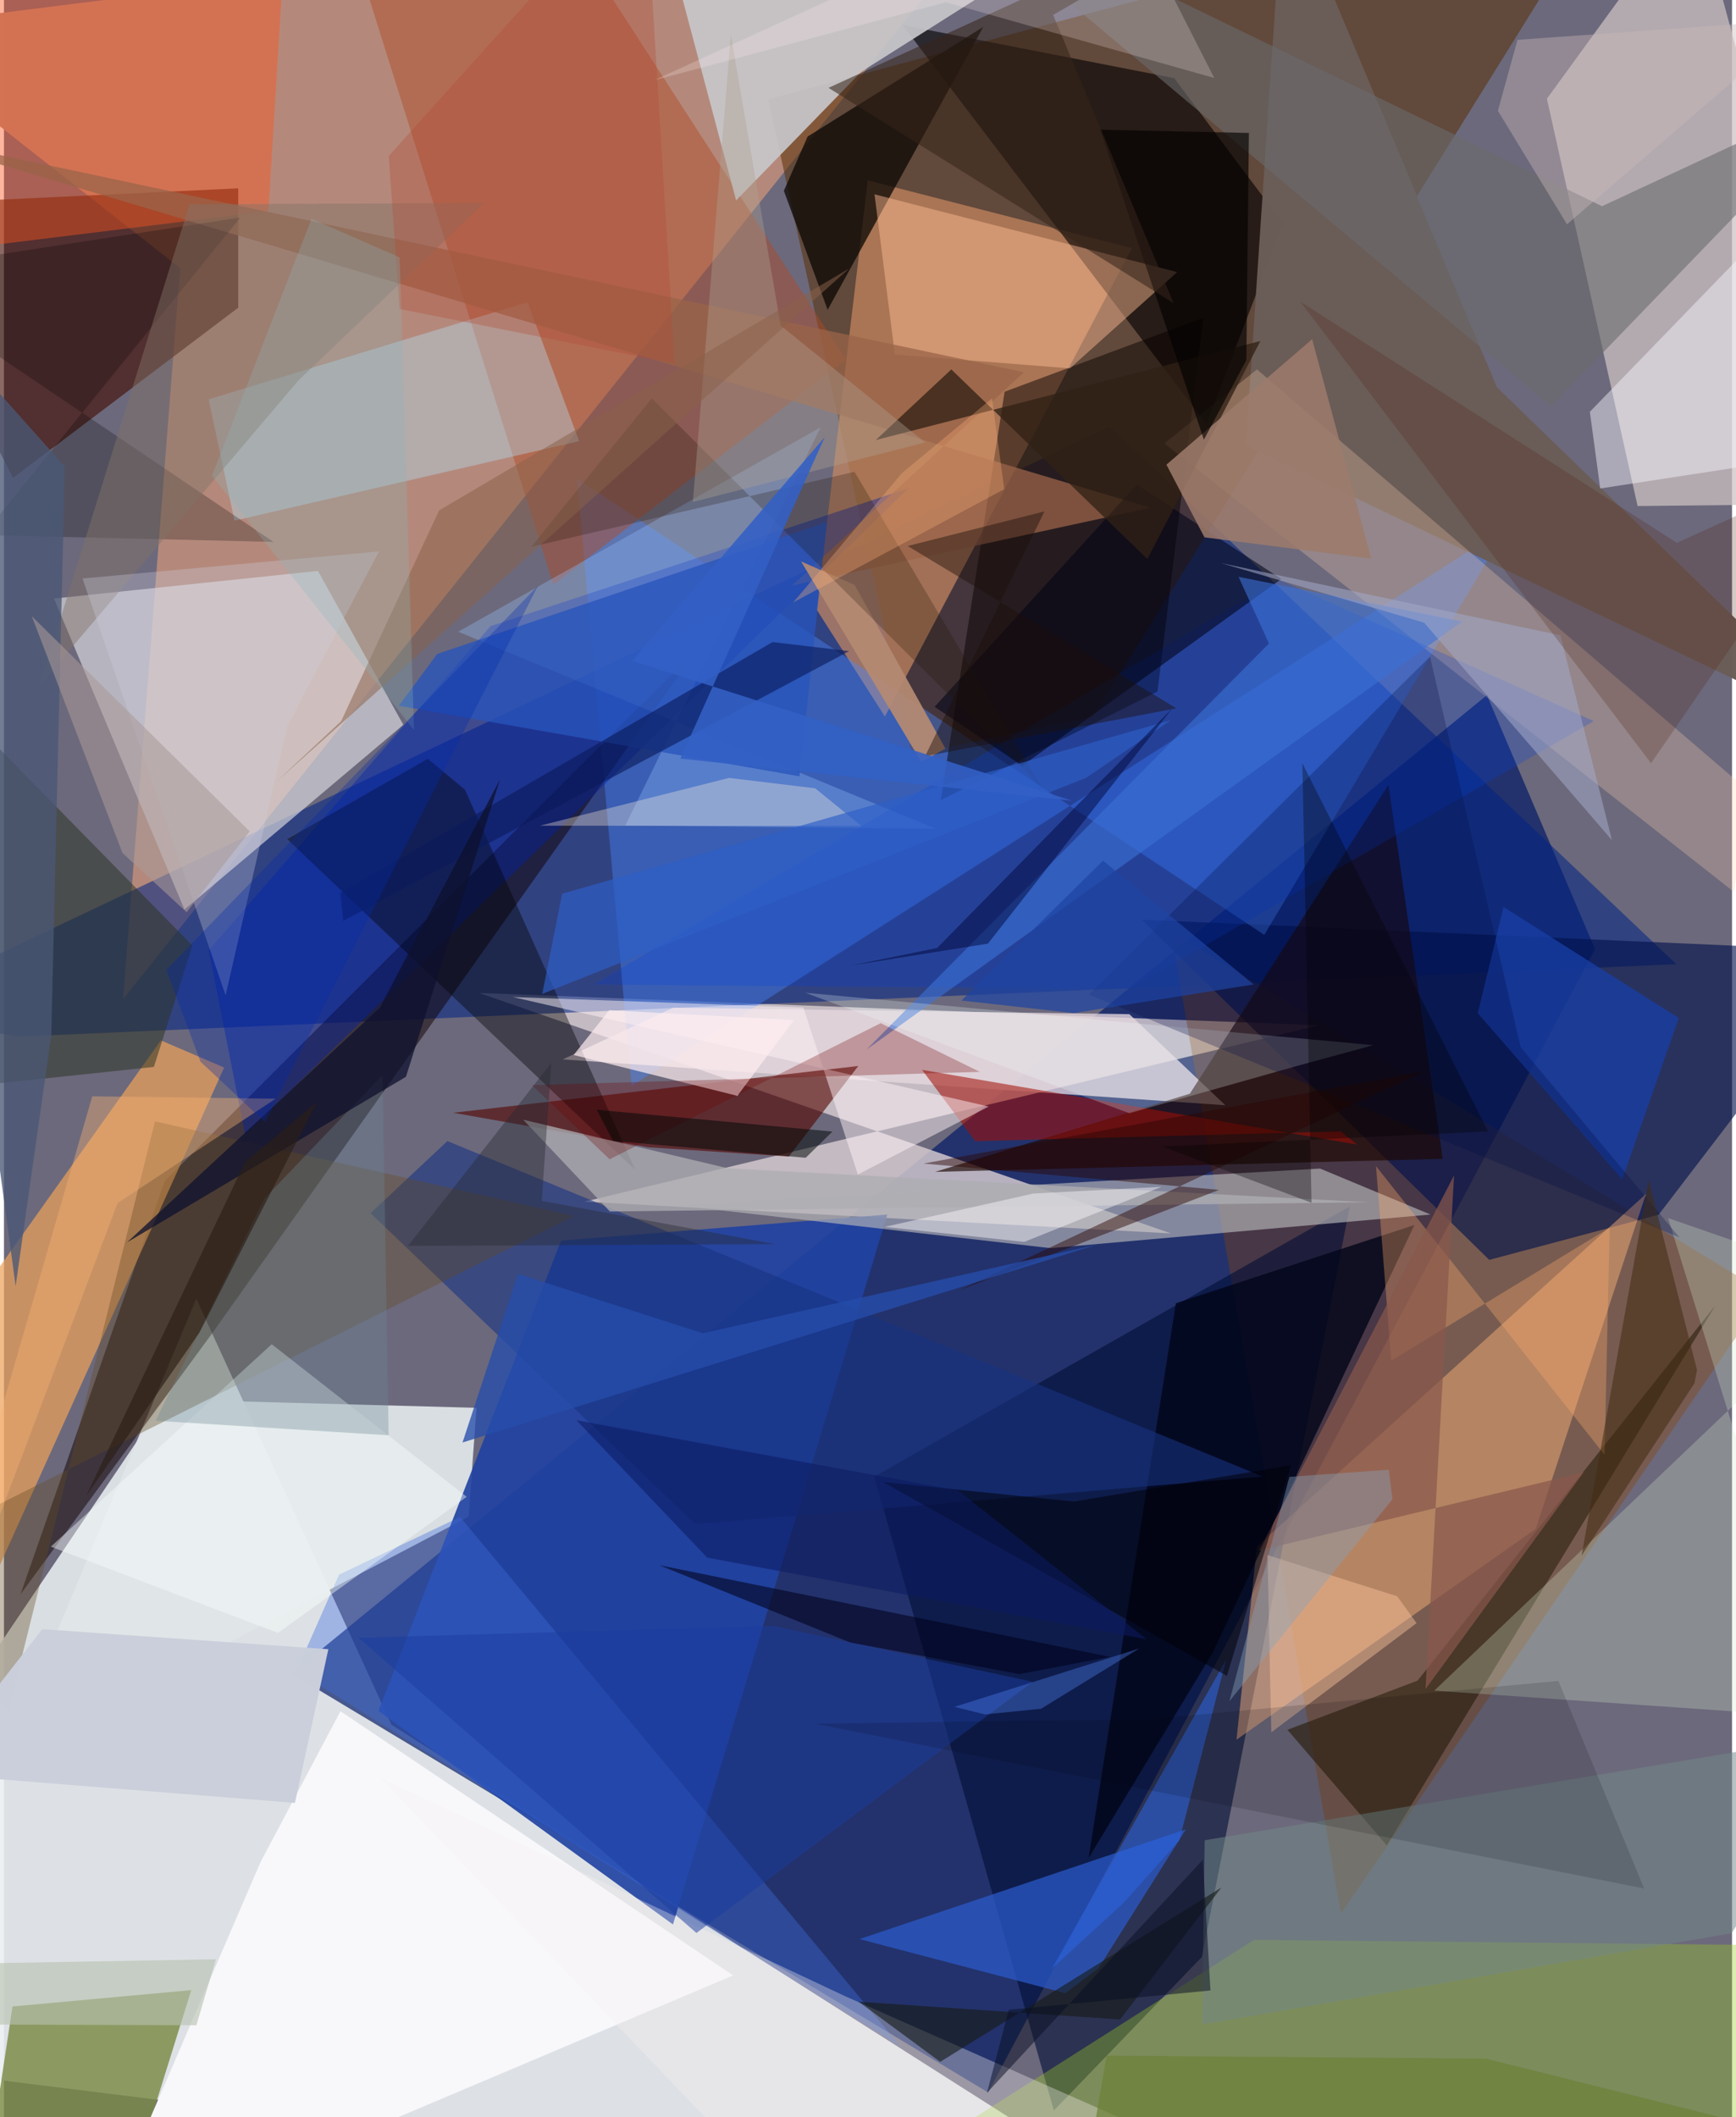 <svg xmlns="http://www.w3.org/2000/svg" width="228" height="278" viewBox="0 0 836 1024"><path fill="#6c697c" d="M0 0h836v1024H0z"/><path fill="#e9eef0" fill-opacity=".898" d="M93.066 628.19l94.41 206.017 381.86 242.72L-62 998.648z"/><path fill="#021a65" fill-opacity=".682" d="M717.412 336.213l52.288 122.81-293.561 553.032L139.194 809.51z"/><path fill="#d7cbd0" fill-opacity=".824" d="M229.934 480.27l406.186 15.614-355.266 85.313 283.687 15.362z"/><path fill="#b5897b" fill-opacity=".984" d="M-62 13.872L85.236 129.706 57.631 483.242l430.446-538.43z"/><path fill="#002484" fill-opacity=".549" d="M6.646 501.403l802.425-35.054-274.166-259.957L-62 489.625z"/><path fill="#592d00" fill-opacity=".525" d="M369.707 47.967L781.21-62 526.89 346.642l-87.594 18.517z"/><path fill="#e0e5e8" fill-opacity=".941" d="M-62 884.049l286.796-150.45 3.812-52.688-150.594-4.054z"/><path fill="#cdc2c2" fill-opacity=".725" d="M898 243.634l-107.697 1.124L746.436 47.74l71.404-98.187z"/><path fill="#c78860" fill-opacity=".71" d="M417.904 87.24l-24.756 207.59 33.026 51.753 119.508-226.531z"/><path fill="#dbd9df" fill-opacity=".667" d="M193.2 350.546l-41.303-74.416-127.682 13.368L87.32 439.901z"/><path fill="#8d4100" fill-opacity=".353" d="M898 653.246L564.564 450.532l82.245 474.957 214.432-312.721z"/><path fill="#00114b" fill-opacity=".62" d="M800.492 587.518L898 460.075l-347.568-15.282 168.115 164.57z"/><path fill="#000d36" fill-opacity=".588" d="M651.085 583.523L421.05 714.183l86.86 306.617 71.598-74.285z"/><path fill="#4888ff" fill-opacity=".4" d="M609.722 452.194L277.221 231.423l26.386 293.77 424.004-270.742z"/><path fill="#2042a1" fill-opacity=".91" d="M269.538 600.015L181.159 827.5l142.493 103.3L427.32 587.436z"/><path fill="#100102" fill-opacity=".506" d="M100.538 645.13l235.36-331.773-258.09 257.855L8.017 771.075z"/><path fill="#410c00" fill-opacity=".616" d="M113.343 148.808L4.345 231.205-62 99.453l175.335-8.379z"/><path fill="#eca15a" fill-opacity=".714" d="M106.515 516.338l-30.608-13.14L-62 696.827l26.663 134.118z"/><path fill="#020000" fill-opacity=".612" d="M618.802 108.128l-52.65-70.342L434.698 12.09l147.049 193.036z"/><path fill="#798b45" fill-opacity=".816" d="M90.624 962.546l-29.68 95.081L-13.358 1086 4.135 970.457z"/><path fill="#fcb379" fill-opacity=".467" d="M596.273 841.417l144.733-101.942L794.342 577.5 606.13 748.004z"/><path fill="#b3b3b6" fill-opacity=".671" d="M636.706 565.19l53.413 22.235-183.795 16.264-180.93-20.758z"/><path fill="#b14a24" fill-opacity=".455" d="M157.454-62h97.223l152.591 235.963-141.5 108.845z"/><path fill="#c8c7ca" fill-opacity=".918" d="M354.197 96.946L326.873-5.758 567.662-62l-152.87 96.677z"/><path fill="#e5d7dd" fill-opacity=".78" d="M590.883 534.58l-320.517-22.192 53.405-25 220.669 3.125z"/><path fill="#f8f8fb" d="M124.174 900.555L44.21 1086l308.523-130.565-189.934-127.767z"/><path fill="#9dca22" fill-opacity=".361" d="M825.494 1086h-453.22l232.524-147.733L898 941.234z"/><path fill="#080000" fill-opacity=".486" d="M453.195 386.995l104.866-52.538 22.206-180.794-96.176 35.8z"/><path fill="#540500" fill-opacity=".608" d="M413.306 515.577l-196.009 22.628 94.226 16.67 68.173 4.507z"/><path fill="#1d0700" fill-opacity=".659" d="M573.678 528.995l-123.21 37.789 245.55-6.294-26.229-180.859z"/><path fill="#6a5c57" fill-opacity=".988" d="M600.772 215.445l18.382-274.507L722.26 187.332 898 357.674z"/><path fill="#001fa9" fill-opacity=".404" d="M437.532 236.158L116.69 548.854l-17.61-89.267 136.308-156.74z"/><path fill="#ffd4b3" fill-opacity=".271" d="M561.339 214.458l44.828-35.771L843.4 382.044l-6.376 49.451z"/><path fill="#b4e7ff" fill-opacity=".361" d="M278.232 213.371l-24.927-67.235-154.27 47.02 12.482 58.656z"/><path fill="#2c5dd0" fill-opacity=".694" d="M571.77 884.817l-42.36 67.296-15.972 11.922-99.532-26.168z"/><path fill="#0d0905" fill-opacity=".761" d="M398.485 149.825l75.27-136.796-84.966 53.01-11.496 26.257z"/><path fill="#fd5520" fill-opacity=".431" d="M-62 125.477L-40.064 12.78 138.022-62l-10.094 164.103z"/><path fill="#000001" fill-opacity=".396" d="M205.04 367.045l-67.965 38.806 168.349 160.046-82.39-183.947z"/><path fill="#ffbd93" fill-opacity=".463" d="M567.57 131.599l-51.893 46.58-84.692-6.714-9.835-77.484z"/><path fill="#98c4ff" fill-opacity=".318" d="M219.719 305.535l231.103 95.331-150.247-1.577 94.528-192.628z"/><path fill="#3a2b1b" fill-opacity=".737" d="M668.973 892.584L828.02 631.279 683.885 812.85l-62.984 23.783z"/><path fill="#2c3524" fill-opacity=".525" d="M72.535 516.024L-62 530.277V301.16l153.205 156.2z"/><path fill="#d4e9cd" fill-opacity=".278" d="M691.943 817.71L898 621.362l-92.94-32.211 74.836 241.566z"/><path fill="#a20e05" fill-opacity=".557" d="M654.528 553.567l-7.821-6.368-176.828 4.75-25.719-34.493z"/><path fill="#020619" fill-opacity=".808" d="M566.946 630.31l115.382-37.824-97.646 207.009-59.982 99.223z"/><path fill="#173380" fill-opacity=".584" d="M334.479 737.213L177.345 586.767l37.175-34.857 394.351 162.253z"/><path fill="#0040e2" fill-opacity=".239" d="M616.703 280.283l152.37 68.497-224.407 129.536-259.379-2.146z"/><path fill="#183fa7" fill-opacity=".757" d="M713.018 490.032l69.874 80.392 27.351-78.048-84.806-53.693z"/><path fill="#3e6cdf" fill-opacity=".388" d="M433.906 990.02L141.502 808.243l20.603-46.668 58.547-27.895z"/><path fill="#644b22" fill-opacity=".365" d="M2.284 826.97L-62 757.428 275.794 588.11 73.06 542.334z"/><path fill="#6a6c6d" fill-opacity=".596" d="M898 41.632L748.388 196.596 439.98-62 773.105 99.728z"/><path fill="#f9f6fe" fill-opacity=".451" d="M898 64.143L767.216 199.178l5.007 37.076L898 216.936z"/><path fill="#9b6449" fill-opacity=".745" d="M381.233 283.23l173.484-37.653L-55.017 63.705l548.48 116.34z"/><path fill="#2755bb" fill-opacity=".773" d="M209.572 316.29l188.517-63.717-13.265 122.911-193.79-34.117z"/><path fill="#f8f1f2" fill-opacity=".341" d="M407.008 965.524l132.49 58.59-159.83 42.047-198.03-206.616z"/><path fill="#000216" fill-opacity=".565" d="M492.6 370.358l-42.394-28.504 97.8-107.416 69.955 45.564z"/><path fill="#fff3f7" fill-opacity=".49" d="M413.088 568.085l-26.34-80.775-140.517-5.074 230.157 52.952z"/><path fill="#3c71d7" fill-opacity=".592" d="M611.966 311.24L417.303 507.618l288.13-207.025-108.175-21.6z"/><path fill="#f9fffc" fill-opacity=".427" d="M223.861 723.964l-91.294 65.817L22.67 748.065l106.871-97.919z"/><path fill="#fdf0de" fill-opacity=".341" d="M259.22 399.363l155.582.107-22.357-18.19-41.672-5.024z"/><path fill="#000400" fill-opacity=".239" d="M130.388 262.105l-140.503-3.315L114.33 105.232-62 132.204z"/><path fill="#c9ceda" fill-opacity=".992" d="M-36.03 857.88l176.795 14.122 16.167-74.33-138.385-9.688z"/><path fill="#312115" fill-opacity=".769" d="M553.159 270.364l-94.855-91.69-36.542 34.165 186.08-47.907z"/><path fill="#ffad6c" fill-opacity=".337" d="M663.766 564.013L774.32 703.616l2.467-109.86-105.668 64.358z"/><path fill="#ffc7a1" fill-opacity=".431" d="M611.267 752.141l62.75 19.933 9.357 12.98-70.27 52.815z"/><path fill="#0b1b5a" fill-opacity=".62" d="M162.767 431.933l1.378 13.412 244.729-130.416-37.043-4.379z"/><path fill="#b58a72" fill-opacity=".929" d="M411.515 282.905l-25.87-11.347 58.13 96.915 11.678-6.393z"/><path fill="#9d7a6b" fill-opacity=".867" d="M661.458 270.218l-80.676-10.322-18.42-35.159 70.5-60.674z"/><path fill="#201100" fill-opacity=".243" d="M411.485 228.197l-156.422 36.284 58.326-71.797 189.118 188.768z"/><path fill="#eff" fill-opacity=".239" d="M626.026 515.429l36.396-9.925-274.768-25.342L544.44 538.43z"/><path fill="#ffeef1" fill-opacity=".698" d="M292.82 488.592l-17.229 21.668 79.22 19.768 27.333-36.626z"/><path fill="#000c45" fill-opacity=".271" d="M689.885 317.563l43.86 188.927 76.803 91.991-285.6-117.42z"/><path fill="#a3a8c8" fill-opacity=".561" d="M588.843 272.35l98.202 28.816 90.85 105.166-24.935-99.058z"/><path fill="#728887" fill-opacity=".514" d="M898 837.381l-317.124 52.681-1.245 89.166 256.146-44.179z"/><path fill="#1b3c9e" fill-opacity=".506" d="M171.565 792.135l200.73-5.716 125.413 26.996-162.712 121.501z"/><path fill="#00001a" fill-opacity=".576" d="M317.032 757.027l92.4 37.393 81.82 15.283 43.8-8.337z"/><path fill="#2c65e2" fill-opacity=".557" d="M591.276 802.673l-22.683 87.474-26.976 30.203-34.671 31.76z"/><path fill="#89584b" fill-opacity=".71" d="M687.7 816.969l13.823-248.471-94.32 181.418 156.974-37.756z"/><path fill="#afa292" fill-opacity=".38" d="M333.283 242.791L351.63 16.71l24.105 140.718 69.916 56.576z"/><path fill="#adadb2" fill-opacity=".761" d="M293.128 585.951l-41.935-44.387 99.075 23.506 309.735 16.42z"/><path fill="#827368" fill-opacity=".455" d="M232.21 98.182l-142.408.592L17.254 331.47l125.108-147.373z"/><path fill="#6a8794" fill-opacity=".337" d="M125.928 579.739L73.357 687.175l112.732 7.036-2.898-174.333z"/><path fill="#532618" fill-opacity=".247" d="M627.167 145.904L809.31 262.53 898 222.26 796.82 369.13z"/><path fill="#000009" fill-opacity=".541" d="M591.638 810.568l30.89-101.836-104.886 17.519-92.411-9.445z"/><path fill="#0e102e" fill-opacity=".753" d="M181.827 487.417l58.15-110.422-45.511 143.81-134.98 80.132z"/><path fill="#161b16" fill-opacity=".612" d="M588.958 912.938L452.934 997.24l-39.458-29.087 126.464 8.586z"/><path fill="#020100" fill-opacity=".639" d="M602.273 64.306l-71.913-1.58 50.135 149.925 20.529-38.512z"/><path fill="#412b10" fill-opacity=".537" d="M763.214 752.423l54.657-83.466 1.186-6.375-23.345-91.897z"/><path fill="#cfd0e0" fill-opacity=".31" d="M107.224 481.427l29.797-130.317 44.42-84.417-143.434 13.103z"/><path fill="#000008" fill-opacity=".141" d="M751.982 812.987L555.45 831.434l-163.395 2.24L793.47 913.39z"/><path fill="#2a0600" fill-opacity=".463" d="M587.822 575.495l-142.95-12.73 241.648-44.48-224.283 105.72z"/><path fill="#6e0000" fill-opacity=".282" d="M424.133 494.879l47.932 23.537-216.654 6.43 37.584 35.86z"/><path fill="#fefaff" fill-opacity=".435" d="M493.577 600.662l-67.541-7.255 71.992-16.145 61.87-3.229z"/><path fill="#88a3ba" fill-opacity=".408" d="M671.73 725.118l-1.798-14.29-48.08 3.474-29.056 108.58z"/><path fill="#264dab" fill-opacity=".78" d="M221.84 697.68l307.365-95.832L338.12 644.86l-89.445-28.749z"/><path fill="#8a614a" fill-opacity=".518" d="M163.118 348.792l47.367-101.919 198.383-116.99-276.96 248.126z"/><path fill="#4a5875" fill-opacity=".776" d="M22.88 500.828L5.653 622.018-62 123.112l91.448 102.57z"/><path fill="#cababa" fill-opacity=".4" d="M871.186 9.34l-115.037 99.144-33.42-54.884 9.48-34.334z"/><path fill="#36251a" fill-opacity=".561" d="M507.54 7.244l58.287 139.378-166.93-104.128L626.945-62z"/><path fill="#a99a99" fill-opacity=".569" d="M88.37 441.21l-31.048-28.673-43.846-114.472 105.42 104.028z"/><path fill="#feb179" fill-opacity=".318" d="M483.907 236.582l-5.906-43.936-43.617 36.212-52.507 62.482z"/><path fill="#1e43a2" fill-opacity=".714" d="M531.686 416.28l-68.483 67.635 54.358 6.073 87.013-13.837z"/><path fill="#ffecee" fill-opacity=".22" d="M314.293 38.918l141.42-37.83 129.8 36.635L534.692-62z"/><path fill="#000907" fill-opacity=".525" d="M387.846 559.972l12.948-12.663-114.013-10.571 7.887 15.095z"/><path fill="#2d5fc8" fill-opacity=".667" d="M270.05 432.25l-9.652 48.465 263.178-104.578 40.82-27.78z"/><path fill="#6d8137" fill-opacity=".702" d="M533.442 994.238l-10.7 62.266L898 1040.892l-181.122-45.198z"/><path fill="#0b1b61" fill-opacity=".549" d="M276.97 686.938l63.24 66.443 212.656 39.503-91.328-72.008z"/><path fill="#272833" fill-opacity=".404" d="M373.001 601.722l-112.834-20.888 4.661-66.771-69.39 88.567z"/><path fill="#1c0f0b" fill-opacity=".439" d="M445.59 365.792l121.588-23.218-129.965-78.49 66.18-16.748z"/><path fill="#3360c5" fill-opacity=".886" d="M303.927 319.644l212.819 67.641-189.504-20.373 69.836-155.5z"/><path fill="#080e25" fill-opacity=".51" d="M583.674 962.723l-3.68-63.24-104.451 112.75 10.544-40.163z"/><path fill="#f7b474" fill-opacity=".392" d="M54.963 581.885L-62 891.562 42.719 530.248l88.729 1.144z"/><path fill="#5187f9" fill-opacity=".357" d="M549.236 797.302l-89.414 28.241 14.721 3.66 27.15-2.729z"/><path fill="#b44a34" fill-opacity=".329" d="M324.454 175.866L309.956-62 186.139 75.426l5.232 74.014z"/><path fill="#89b6b8" fill-opacity=".271" d="M100.667 230.121l48.115-124.294 42.656 18.66 6.916 228.572z"/><path fill="#000100" fill-opacity=".325" d="M717.99 547.26l-89.854-178.051 4.436 212.544-72.25-27.25z"/><path fill="#01073b" fill-opacity=".49" d="M565.346 342.445l-89.32 113.947-66.532 10.653 41.956-8.544z"/><path fill="#b7c2af" fill-opacity=".616" d="M93.104 979.533l9.42-31.919L-62 950.524l16.225 28.524z"/><path fill="#002bac" fill-opacity=".322" d="M258.322 283.346L78.49 469.097l16.619 44.425 31.095 29.18z"/><path fill="#2a1e15" fill-opacity=".643" d="M116.548 562.177L39.776 723.553l54.707-78.883 56.914-111.666z"/></svg>